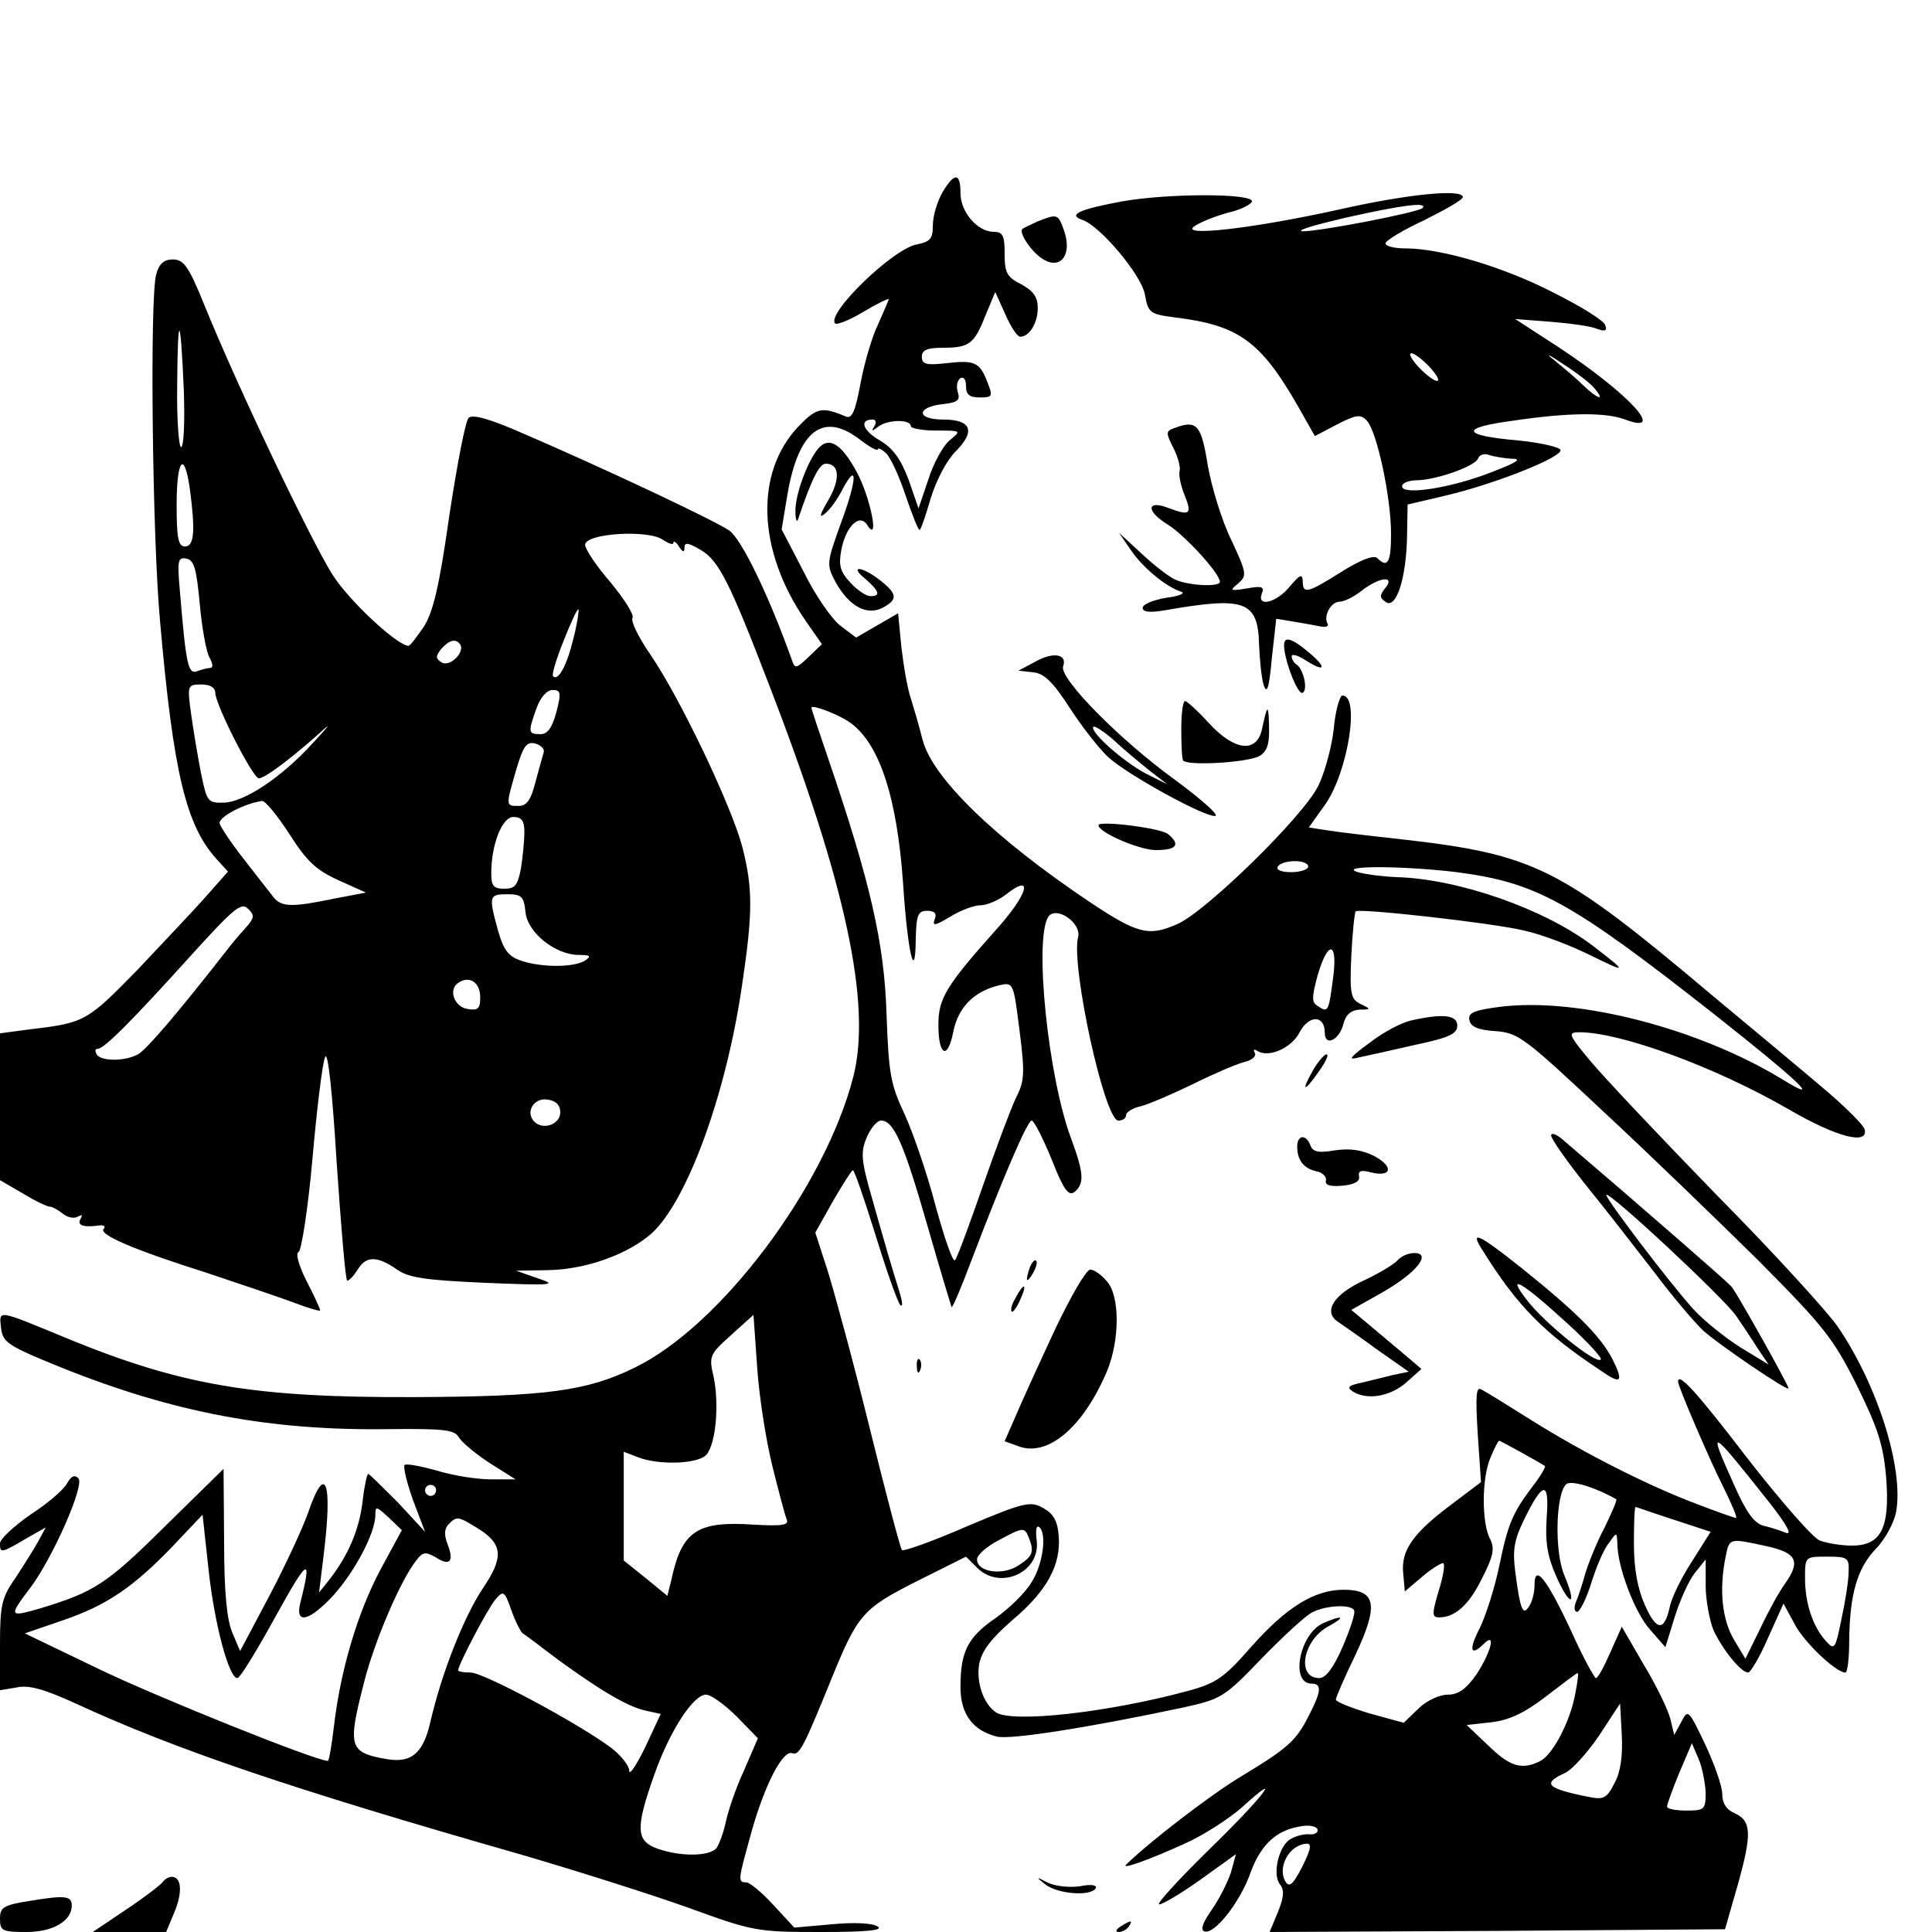 <?xml version="1.0" standalone="no"?>
<!DOCTYPE svg PUBLIC "-//W3C//DTD SVG 20010904//EN"
 "http://www.w3.org/TR/2001/REC-SVG-20010904/DTD/svg10.dtd">
<svg version="1.0" xmlns="http://www.w3.org/2000/svg"
 width="350pt" height="350pt" viewBox="0 0 350 350"
 preserveAspectRatio="xMidYMid meet">

<g transform="translate(0,350) scale(0.1,-0.1)"
fill="#000000" stroke="none">
<path d="M1707 3151 c-9 -16 -17 -42 -17 -59 0 -25 -5 -30 -30 -35 -44 -9
-164 -126 -147 -143 3 -3 26 6 51 21 25 15 46 25 46 23 0 -2 -9 -22 -19 -45
-11 -22 -25 -70 -32 -107 -10 -54 -16 -66 -28 -60 -43 18 -52 15 -85 -19 -79
-84 -74 -224 13 -351 l30 -43 -24 -23 c-23 -22 -25 -22 -31 -4 -40 112 -90
217 -113 233 -28 19 -232 115 -374 176 -59 26 -91 35 -98 28 -6 -6 -21 -85
-35 -177 -18 -127 -29 -174 -46 -201 -13 -19 -25 -35 -28 -35 -21 1 -107 81
-137 128 -38 59 -174 344 -233 490 -28 69 -37 82 -57 82 -16 0 -25 -8 -30 -27
-12 -41 -7 -480 7 -629 24 -274 47 -370 103 -431 l20 -22 -38 -43 c-21 -24
-78 -84 -126 -135 -92 -94 -95 -96 -197 -108 l-52 -7 0 -133 0 -133 43 -25
c23 -14 45 -24 48 -23 3 0 13 -5 22 -12 9 -8 22 -10 28 -6 8 4 9 3 5 -4 -7
-12 5 -16 34 -12 8 1 12 -2 8 -6 -11 -10 54 -38 187 -80 60 -20 131 -44 158
-54 26 -10 47 -16 47 -14 0 3 -11 27 -25 54 -14 28 -20 50 -14 52 5 2 17 78
25 168 8 91 18 174 23 185 5 12 13 -61 21 -192 8 -117 16 -213 19 -213 4 0 12
9 19 20 15 25 35 25 70 1 22 -16 51 -20 162 -25 122 -5 131 -4 95 8 l-40 14
57 1 c70 1 146 29 189 67 64 59 134 250 163 447 20 134 20 177 1 252 -19 73
-112 269 -166 348 -22 32 -37 62 -33 68 3 5 -15 34 -40 64 -25 29 -46 60 -46
68 0 21 115 28 141 9 11 -7 19 -10 19 -5 0 4 5 1 10 -7 7 -11 10 -11 10 -2 0
10 7 9 29 -4 33 -19 53 -59 124 -244 140 -362 186 -579 153 -710 -51 -200
-241 -453 -397 -528 -86 -42 -159 -52 -400 -53 -289 -1 -420 21 -629 107 -126
52 -122 52 -118 18 3 -26 12 -32 108 -71 204 -82 379 -115 593 -112 104 1 121
-1 129 -16 6 -9 31 -30 56 -46 l46 -29 -45 0 c-25 0 -69 7 -98 16 -29 8 -55
13 -58 10 -3 -3 4 -32 15 -63 l22 -58 -49 53 c-28 28 -52 52 -54 52 -2 0 -7
-22 -10 -49 -6 -52 -26 -98 -59 -141 l-20 -25 8 65 c17 136 4 173 -28 79 -10
-28 -41 -95 -70 -150 l-53 -100 -14 33 c-10 23 -15 74 -15 165 l-1 132 -106
-104 c-106 -105 -128 -119 -227 -149 -56 -16 -57 -15 -16 39 40 54 98 185 86
197 -7 7 -13 4 -21 -10 -6 -11 -35 -36 -66 -56 -30 -21 -55 -44 -55 -52 0 -18
2 -18 46 8 l37 21 -13 -24 c-7 -13 -26 -43 -41 -66 -26 -37 -29 -50 -29 -124
l0 -81 30 5 c22 5 50 -3 107 -29 180 -83 388 -154 808 -274 99 -29 235 -72
302 -96 118 -43 125 -44 240 -44 83 0 114 3 103 10 -9 6 -42 8 -83 4 l-68 -6
-38 41 c-21 23 -43 41 -49 41 -16 0 -15 3 9 90 24 86 57 150 74 144 13 -5 21
11 71 134 48 118 57 128 156 178 l88 44 20 -20 c42 -42 116 -8 108 50 -2 16
-1 27 4 24 15 -10 8 -67 -13 -100 -11 -19 -41 -48 -65 -65 -51 -35 -64 -61
-64 -125 0 -49 22 -79 66 -90 24 -6 165 16 339 53 67 15 73 18 140 88 39 40
80 78 92 84 25 13 70 15 76 4 3 -5 -7 -34 -20 -65 -17 -39 -31 -58 -43 -58
-42 0 -30 69 17 94 33 18 25 21 -11 5 -42 -20 -59 -109 -20 -109 19 0 18 -14
-5 -58 -23 -46 -38 -59 -124 -111 -53 -32 -163 -116 -207 -159 -10 -10 47 11
106 38 34 15 80 45 103 65 81 74 39 19 -60 -77 -55 -54 -95 -98 -89 -98 6 0
40 20 75 45 l64 46 -9 -33 c-6 -18 -21 -48 -35 -68 -16 -23 -21 -36 -13 -39
18 -6 65 53 84 108 19 51 48 77 94 83 14 2 26 -1 27 -7 1 -5 -6 -9 -15 -8 -9
1 -24 -3 -33 -8 -22 -11 -35 -65 -20 -83 8 -10 7 -23 -4 -50 l-15 -36 412 2
413 3 23 80 c26 93 25 116 -5 130 -15 6 -23 18 -23 35 0 14 -14 54 -31 90 -30
63 -31 64 -43 41 l-13 -24 -7 29 c-4 16 -25 60 -48 98 l-40 69 -21 -47 c-11
-25 -22 -46 -26 -46 -3 1 -24 39 -45 86 -44 94 -66 122 -66 83 0 -13 -4 -31
-10 -39 -11 -18 -16 -7 -25 63 -5 38 -2 57 15 92 35 72 47 74 42 6 -3 -44 1
-70 17 -106 25 -57 39 -56 15 1 -18 42 -16 146 3 165 8 8 50 -4 91 -27 2 -1
-8 -24 -21 -51 -14 -26 -29 -64 -35 -83 -5 -19 -13 -43 -17 -52 -4 -10 -3 -18
2 -18 5 0 17 24 26 53 9 29 23 62 32 72 14 20 14 20 15 -1 0 -43 32 -126 59
-156 l28 -32 17 55 c9 29 25 65 36 79 l20 25 0 -48 c0 -26 7 -62 14 -80 17
-36 50 -77 63 -77 4 0 21 28 36 63 l28 62 20 -37 c17 -33 75 -88 92 -88 4 0 7
26 7 58 1 83 14 130 48 166 17 17 33 47 37 67 14 78 -33 229 -106 336 -18 26
-116 134 -219 238 -102 105 -205 214 -229 243 -40 48 -41 52 -20 52 75 0 247
-63 380 -140 86 -50 144 -65 137 -36 -2 8 -37 43 -79 78 -41 35 -129 108 -195
163 -279 235 -322 257 -569 285 -55 6 -114 13 -132 16 l-32 5 30 42 c41 59 63
197 31 197 -5 0 -13 -28 -16 -62 -4 -34 -17 -80 -28 -102 -28 -56 -203 -227
-255 -250 -52 -23 -72 -18 -159 40 -173 116 -286 226 -303 295 -6 24 -16 58
-21 74 -6 17 -13 58 -17 92 l-6 62 -38 -22 -38 -22 -28 21 c-15 11 -46 55 -67
98 l-40 77 11 66 c20 113 64 147 129 98 18 -14 34 -23 34 -19 0 3 6 1 14 -6 8
-6 24 -40 36 -76 12 -35 23 -64 26 -64 2 0 11 26 20 57 10 33 29 69 45 85 37
37 29 58 -23 58 -49 0 -48 23 1 28 26 3 31 7 26 22 -3 10 -1 21 5 25 6 3 10
-3 10 -14 0 -16 6 -21 25 -21 23 0 24 2 14 27 -14 37 -23 41 -75 35 -36 -4
-44 -2 -44 12 0 12 10 16 38 16 48 0 57 7 77 58 l18 43 18 -40 c10 -23 22 -41
27 -41 17 0 32 25 32 52 0 20 -8 31 -30 43 -26 13 -30 21 -30 55 0 33 -3 40
-20 40 -29 0 -60 36 -60 70 0 38 -11 38 -33 1z m-1374 -358 c2 -57 0 -103 -5
-103 -4 0 -8 51 -7 113 1 134 6 130 12 -10z m1251 -65 c-6 -10 -5 -10 7 -1 16
13 59 14 59 1 0 -4 21 -8 46 -8 46 0 46 0 24 -18 -11 -9 -29 -41 -38 -70 l-18
-53 -18 52 c-14 37 -28 57 -52 71 -31 18 -38 38 -13 38 6 0 7 -6 3 -12z
m-1240 -114 c10 -76 8 -104 -9 -104 -12 0 -15 15 -15 75 0 84 14 100 24 29z
m18 -209 c4 -44 12 -88 18 -97 6 -11 6 -18 1 -18 -5 0 -16 -3 -24 -6 -16 -6
-20 11 -31 144 -5 57 -4 63 12 60 14 -3 18 -19 24 -83z m677 -61 c-12 -50 -28
-79 -37 -69 -3 2 6 32 19 64 13 33 25 59 27 57 1 -2 -2 -25 -9 -52z m-205 -12
c8 -14 -19 -41 -34 -32 -11 7 -11 11 -1 24 15 17 27 20 35 8z m-444 -87 c0
-21 68 -155 79 -155 10 0 52 31 101 74 32 29 32 28 -5 -12 -55 -60 -121 -104
-158 -106 -31 -1 -32 1 -43 54 -6 31 -14 79 -18 108 -7 51 -6 52 19 52 16 0
25 -6 25 -15z m618 -35 c-8 -29 -16 -40 -29 -40 -22 0 -23 3 -7 47 7 20 19 33
29 33 15 0 16 -5 7 -40z m529 -17 c55 -36 88 -135 99 -293 8 -124 22 -184 23
-102 1 45 4 52 21 52 13 0 18 -5 13 -16 -4 -12 1 -11 28 5 19 12 44 21 55 21
12 0 33 9 47 20 51 40 39 -1 -20 -66 -90 -101 -103 -123 -103 -171 0 -56 17
-64 27 -12 9 44 37 73 83 84 26 6 26 5 37 -82 10 -78 9 -92 -7 -123 -9 -19
-36 -91 -60 -160 -24 -69 -46 -129 -50 -133 -4 -4 -19 40 -35 98 -15 58 -41
133 -56 166 -26 55 -29 74 -33 183 -4 127 -29 237 -105 460 -17 50 -31 91 -31
94 0 6 44 -10 67 -25z m-552 -56 c-2 -7 -9 -31 -15 -54 -8 -32 -16 -43 -30
-43 -24 0 -24 -1 -5 65 13 44 19 52 35 48 10 -3 17 -10 15 -16z m-460 -149
c31 -49 49 -65 89 -83 l49 -22 -58 -11 c-76 -16 -95 -15 -109 2 -6 8 -30 38
-53 68 -23 29 -43 59 -45 66 -3 12 46 37 77 41 6 0 28 -27 50 -61z m425 5 c0
-16 -3 -45 -6 -65 -6 -32 -11 -38 -30 -38 -20 0 -24 5 -24 28 0 53 20 102 40
102 15 0 20 -7 20 -27z m1420 -63 c0 -5 -14 -10 -31 -10 -17 0 -28 4 -24 10 3
6 17 10 31 10 13 0 24 -4 24 -10z m269 -10 c144 -19 204 -51 466 -257 152
-120 200 -165 125 -119 -152 93 -372 150 -513 132 -47 -6 -58 -11 -55 -24 2
-12 16 -18 47 -20 42 -3 53 -12 195 -145 83 -77 210 -200 282 -271 118 -119
135 -140 178 -226 38 -77 48 -108 53 -167 7 -91 -9 -123 -62 -123 -18 0 -44 4
-58 9 -13 5 -72 73 -132 150 -91 119 -125 156 -125 138 0 -9 56 -139 81 -189
16 -32 27 -58 24 -58 -2 0 -34 11 -70 25 -86 32 -205 92 -302 153 -43 27 -83
52 -90 55 -9 6 -10 -14 -6 -80 l6 -88 -53 -40 c-71 -53 -92 -84 -88 -125 l3
-33 33 28 c18 15 35 25 37 23 3 -3 -1 -26 -9 -51 -12 -41 -12 -47 1 -47 29 0
54 22 78 71 20 39 23 53 15 70 -16 28 -16 111 0 148 7 17 14 31 16 31 2 0 73
-39 83 -46 1 -2 -8 -18 -22 -36 -37 -49 -45 -68 -61 -145 -8 -39 -24 -89 -35
-112 -21 -40 -17 -53 7 -29 23 23 13 -15 -13 -55 -19 -27 -33 -37 -52 -37 -15
0 -39 -11 -53 -25 l-27 -26 -62 17 c-33 10 -61 21 -61 25 0 4 16 41 36 82 42
90 37 117 -22 117 -53 0 -104 -32 -167 -103 -49 -56 -63 -66 -114 -80 -143
-39 -319 -59 -349 -39 -22 15 -36 54 -30 88 5 24 22 46 60 79 63 53 88 100 84
152 -2 28 -10 41 -28 51 -23 13 -34 11 -138 -33 -62 -27 -115 -46 -118 -43 -3
3 -29 102 -58 219 -29 118 -64 246 -76 285 l-23 71 32 57 c18 31 34 56 36 56
3 0 21 -53 41 -117 20 -65 40 -122 45 -127 5 -5 4 6 -2 25 -14 45 -24 79 -50
171 -19 66 -20 81 -9 107 7 17 19 31 26 31 23 0 41 -40 84 -190 23 -80 43
-146 44 -148 2 -1 18 37 36 85 54 142 101 253 109 253 4 0 20 -31 36 -70 22
-56 31 -68 42 -59 18 15 16 35 -6 95 -42 110 -68 362 -42 403 14 21 61 -11 54
-37 -13 -52 48 -332 73 -332 8 0 14 4 14 10 0 5 12 13 27 16 15 4 57 22 94 40
36 18 78 36 93 40 14 3 23 11 19 17 -3 6 -1 7 5 3 21 -13 63 6 77 35 17 31 45
30 45 -2 0 -26 27 -13 34 17 4 16 14 24 29 25 21 0 21 1 2 10 -18 9 -20 18
-17 87 2 42 6 79 8 81 6 6 249 -21 306 -35 32 -7 86 -28 120 -45 67 -33 67
-31 3 18 -88 67 -244 121 -355 124 -25 1 -56 5 -70 9 -39 12 79 12 179 0z
m-1687 -72 c3 -37 54 -78 97 -78 20 0 23 -2 11 -10 -20 -13 -80 -13 -117 0
-23 8 -31 20 -41 55 -17 62 -16 65 17 65 26 0 30 -4 33 -32z m-508 -30 c-12
-13 -26 -30 -32 -38 -89 -114 -146 -181 -162 -190 -24 -13 -67 -13 -75 0 -3 6
-3 10 2 10 12 0 65 54 168 168 78 86 92 98 104 86 13 -12 12 -17 -5 -36z
m1971 -90 c-8 -61 -9 -63 -27 -51 -12 7 -12 15 -1 56 19 65 37 62 28 -5z
m-1545 -35 c0 -20 -4 -24 -22 -21 -25 3 -37 36 -17 48 20 13 39 0 39 -27z
m145 -208 c0 -22 -31 -33 -47 -17 -17 17 -1 44 24 40 15 -2 23 -10 23 -23z
m385 -644 c11 -44 22 -86 25 -93 5 -11 -7 -13 -60 -10 -103 7 -130 -12 -149
-101 l-7 -28 -39 32 -40 32 0 98 0 99 26 -10 c39 -15 110 -12 124 5 17 20 23
91 13 140 -9 38 -8 41 31 76 l41 37 7 -99 c4 -55 17 -135 28 -178z m1807 -65
c29 -37 40 -57 29 -53 -10 4 -28 10 -41 13 -17 4 -32 25 -54 75 -48 107 -45
105 66 -35z m-2417 24 c0 -5 -4 -10 -10 -10 -5 0 -10 5 -10 10 0 6 5 10 10 10
6 0 10 -4 10 -10z m-101 -144 c-41 -77 -72 -181 -84 -283 -4 -35 -9 -63 -11
-63 -22 0 -308 115 -414 166 l-135 65 67 23 c80 27 129 60 201 135 l54 57 11
-101 c11 -100 37 -195 52 -195 5 0 36 51 70 113 58 105 66 110 44 23 -10 -40
17 -33 61 15 39 44 74 111 75 143 0 18 1 18 24 -3 l24 -23 -39 -72z m2343 91
l67 -22 -34 -54 c-19 -29 -37 -66 -40 -82 -10 -45 -24 -44 -45 3 -13 29 -20
65 -20 111 0 37 1 67 3 67 1 0 32 -11 69 -23z m-2166 -16 c45 -28 47 -52 9
-108 -34 -51 -74 -151 -95 -241 -13 -58 -34 -76 -78 -69 -70 12 -73 21 -42
141 19 74 65 182 94 219 12 16 17 16 35 6 26 -17 34 -8 22 23 -7 18 -6 29 2
37 15 15 17 14 53 -8z m998 -17 c10 -26 7 -33 -19 -50 -29 -19 -75 -12 -75 11
0 8 17 23 38 34 46 25 48 25 56 5z m1336 -15 c55 -12 63 -27 33 -69 -10 -14
-30 -50 -44 -80 l-27 -55 -21 35 c-21 36 -27 89 -15 149 7 35 6 35 74 20z
m149 -46 c0 -16 -6 -54 -13 -86 -11 -55 -13 -57 -28 -40 -24 26 -38 69 -38
114 0 39 0 39 40 39 37 0 40 -2 39 -27z m-2402 -112 c5 -3 33 -24 63 -47 77
-56 127 -86 160 -93 l27 -6 -28 -60 c-16 -33 -29 -52 -29 -43 0 9 -15 28 -32
41 -58 44 -232 137 -255 137 -13 0 -23 2 -23 4 0 10 54 113 68 129 14 16 16
15 28 -19 7 -20 17 -40 21 -43z m1907 -108 c-9 -51 -40 -110 -63 -123 -34 -17
-55 -11 -95 28 l-39 37 45 5 c33 4 60 17 99 47 30 23 55 42 57 42 2 1 0 -16
-4 -36z m-1519 -43 l38 -39 -25 -58 c-15 -32 -29 -74 -33 -93 -4 -19 -12 -41
-17 -48 -13 -15 -64 -16 -107 -1 -39 14 -40 37 -6 133 28 80 71 146 94 146 9
0 34 -18 56 -40z m1590 -120 c-14 -28 -20 -31 -48 -25 -75 15 -84 24 -42 43
13 6 41 37 62 68 l38 58 3 -57 c2 -37 -2 -67 -13 -87z m165 -17 c0 -31 -2 -33
-35 -33 -19 0 -35 3 -35 7 0 4 10 32 22 61 l23 54 12 -28 c7 -16 12 -44 13
-61z m-731 -135 c-16 -31 -23 -38 -30 -27 -16 26 7 68 39 69 9 0 6 -12 -9 -42z"/>
<path d="M2555 1651 c-17 -4 -51 -22 -75 -41 -34 -25 -39 -31 -20 -26 14 3 60
13 103 23 62 13 77 20 77 35 0 20 -28 22 -85 9z"/>
<path d="M2378 1560 c-22 -39 -15 -39 12 0 12 17 18 30 13 30 -4 0 -16 -14
-25 -30z"/>
<path d="M2810 1443 c0 -6 28 -46 63 -90 35 -43 90 -114 124 -158 33 -44 74
-92 89 -106 28 -25 154 -111 154 -104 0 6 -92 170 -103 184 -9 10 -152 135
-309 269 -10 8 -18 10 -18 5z m336 -328 c11 -16 29 -43 39 -59 l19 -28 -51 31
c-28 18 -66 48 -85 69 -42 46 -158 199 -158 207 0 12 216 -189 236 -220z"/>
<path d="M2350 1423 c0 -25 12 -40 35 -45 11 -2 19 -10 17 -17 -2 -8 8 -11 30
-9 22 2 32 8 30 17 -2 10 4 12 22 7 38 -9 41 11 5 30 -22 11 -44 14 -71 10
-29 -5 -40 -3 -44 9 -8 21 -24 19 -24 -2z"/>
<path d="M2687 1233 c62 -99 110 -148 213 -216 37 -26 42 -21 21 21 -22 42
-65 85 -166 166 -78 62 -94 69 -68 29z m153 -131 c36 -33 63 -62 60 -65 -9 -9
-103 67 -134 108 -39 50 -10 34 74 -43z"/>
<path d="M2532 1217 c-6 -7 -34 -24 -62 -37 -54 -25 -73 -56 -47 -74 9 -6 42
-29 72 -51 l57 -40 -29 -6 c-15 -4 -41 -10 -57 -14 -23 -5 -27 -8 -15 -16 26
-16 67 -9 96 16 l28 25 -21 18 c-11 9 -39 33 -63 53 l-43 36 55 31 c62 35 92
72 59 72 -11 0 -24 -6 -30 -13z"/>
<path d="M1866 1205 c-9 -26 -7 -32 5 -12 6 10 9 21 6 23 -2 3 -7 -2 -11 -11z"/>
<path d="M1912 1093 c-28 -60 -60 -130 -71 -156 l-21 -48 25 -9 c53 -20 117
34 160 135 24 57 24 138 0 164 -10 12 -23 21 -30 21 -7 0 -35 -48 -63 -107z"/>
<path d="M1840 1149 c-7 -11 -10 -23 -7 -25 2 -2 9 7 15 21 14 30 7 33 -8 4z"/>
<path d="M1661 1024 c0 -11 3 -14 6 -6 3 7 2 16 -1 19 -3 4 -6 -2 -5 -13z"/>
<path d="M2032 3135 c-76 -14 -98 -24 -72 -33 32 -10 107 -99 114 -135 6 -34
9 -36 54 -42 116 -14 156 -43 224 -162 l30 -53 40 21 c35 18 43 19 54 7 18
-18 44 -138 44 -205 0 -52 -6 -63 -25 -44 -6 6 -30 -3 -65 -25 -62 -39 -70
-41 -70 -16 -1 13 -5 11 -23 -10 -24 -30 -61 -39 -51 -13 5 12 0 14 -27 9 -31
-5 -32 -4 -16 9 16 14 16 18 -12 78 -17 34 -36 96 -43 136 -12 75 -20 83 -62
67 -14 -5 -14 -9 0 -36 8 -16 13 -35 11 -41 -2 -7 2 -27 9 -44 14 -35 10 -38
-30 -23 -39 15 -40 -6 -1 -30 31 -19 95 -89 95 -104 0 -10 -60 -7 -83 5 -12 6
-40 28 -61 48 l-39 36 22 -32 c22 -32 63 -66 91 -75 8 -3 -4 -8 -28 -11 -23
-4 -42 -12 -42 -18 0 -8 13 -9 38 -5 148 26 171 18 173 -63 1 -25 4 -57 8 -71
6 -19 10 -8 15 47 l8 72 31 -5 c18 -3 40 -7 50 -9 9 -2 15 1 12 5 -8 14 6 40
22 40 8 0 26 9 40 20 32 25 62 28 42 4 -10 -13 -10 -17 2 -25 19 -12 37 46 38
121 l1 56 68 16 c90 21 213 70 209 83 -2 5 -36 13 -76 17 -104 9 -108 23 -9
36 101 15 168 15 202 2 77 -29 6 48 -122 132 l-77 50 65 -5 c36 -3 73 -8 84
-13 14 -5 18 -3 14 7 -2 8 -44 34 -94 59 -91 47 -204 80 -268 80 -20 0 -36 4
-36 9 0 5 31 24 70 42 38 19 70 37 70 42 0 15 -98 6 -226 -23 -154 -34 -292
-50 -259 -29 11 7 38 18 61 24 22 5 41 15 42 20 3 15 -153 15 -236 0z m545
-12 c-9 -8 -184 -42 -217 -42 -14 1 20 11 75 24 102 23 153 30 142 18z m312
-327 c20 -24 5 -19 -22 7 -12 12 -36 32 -52 45 -17 13 -9 10 16 -7 25 -16 51
-36 58 -45z m-299 39 c13 -14 19 -25 13 -25 -5 0 -20 11 -33 25 -13 14 -19 25
-13 25 5 0 20 -11 33 -25z m148 -166 c20 0 12 -6 -35 -24 -73 -29 -163 -43
-163 -26 0 6 12 11 28 11 36 1 106 26 110 40 2 6 11 9 19 6 8 -3 27 -6 41 -7z"/>
<path d="M1880 3099 c-13 -6 -26 -12 -28 -14 -7 -7 19 -45 40 -56 31 -17 50
11 36 52 -11 32 -12 32 -48 18z"/>
<path d="M1482 2687 c-20 -24 -42 -85 -41 -114 0 -15 3 -21 5 -13 24 71 38
100 50 100 25 0 27 -28 4 -67 -15 -26 -17 -33 -5 -23 9 7 23 27 31 43 28 53
27 19 -2 -59 -27 -75 -27 -77 -10 -109 24 -43 56 -61 85 -46 28 15 27 25 -5
50 -33 26 -57 27 -26 2 25 -22 28 -31 9 -31 -8 0 -24 11 -36 24 -19 20 -22 32
-17 59 8 43 33 68 47 46 23 -36 6 50 -19 96 -28 52 -51 65 -70 42z"/>
<path d="M2327 2337 c-6 -17 23 -98 33 -92 10 6 1 43 -11 51 -5 3 -9 10 -9 15
0 5 11 2 25 -7 39 -25 39 -12 0 19 -22 18 -35 23 -38 14z"/>
<path d="M1875 2301 l-30 -16 27 -3 c20 -2 36 -18 67 -66 22 -34 53 -73 68
-87 34 -32 180 -112 195 -107 6 2 -27 31 -73 65 -101 73 -211 185 -203 206 8
22 -18 27 -51 8z m210 -199 l30 -23 -32 16 c-39 18 -103 73 -103 87 0 6 17 -5
38 -23 20 -19 51 -44 67 -57z"/>
<path d="M2140 2180 c0 -27 1 -53 3 -57 3 -11 114 -5 138 7 14 8 19 21 18 53
-1 43 -3 42 -13 -5 -10 -43 -50 -38 -96 12 -20 22 -40 40 -43 40 -4 0 -7 -22
-7 -50z"/>
<path d="M1990 2005 c0 -13 74 -45 104 -45 38 0 45 10 22 29 -13 11 -126 25
-126 16z"/>
<path d="M295 91 c-3 -5 -33 -28 -66 -50 l-61 -41 66 0 67 0 15 36 c15 36 13
64 -5 64 -5 0 -12 -4 -16 -9z"/>
<path d="M1894 86 c22 -17 81 -22 91 -7 3 6 -8 8 -28 4 -19 -3 -45 0 -58 6
-23 12 -23 11 -5 -3z"/>
<path d="M58 57 c-52 -8 -58 -12 -58 -33 0 -22 4 -24 48 -24 48 0 82 20 82 48
0 17 -11 19 -72 9z"/>
<path d="M2030 10 c-9 -6 -10 -10 -3 -10 6 0 15 5 18 10 8 12 4 12 -15 0z"/>
</g>
</svg>
